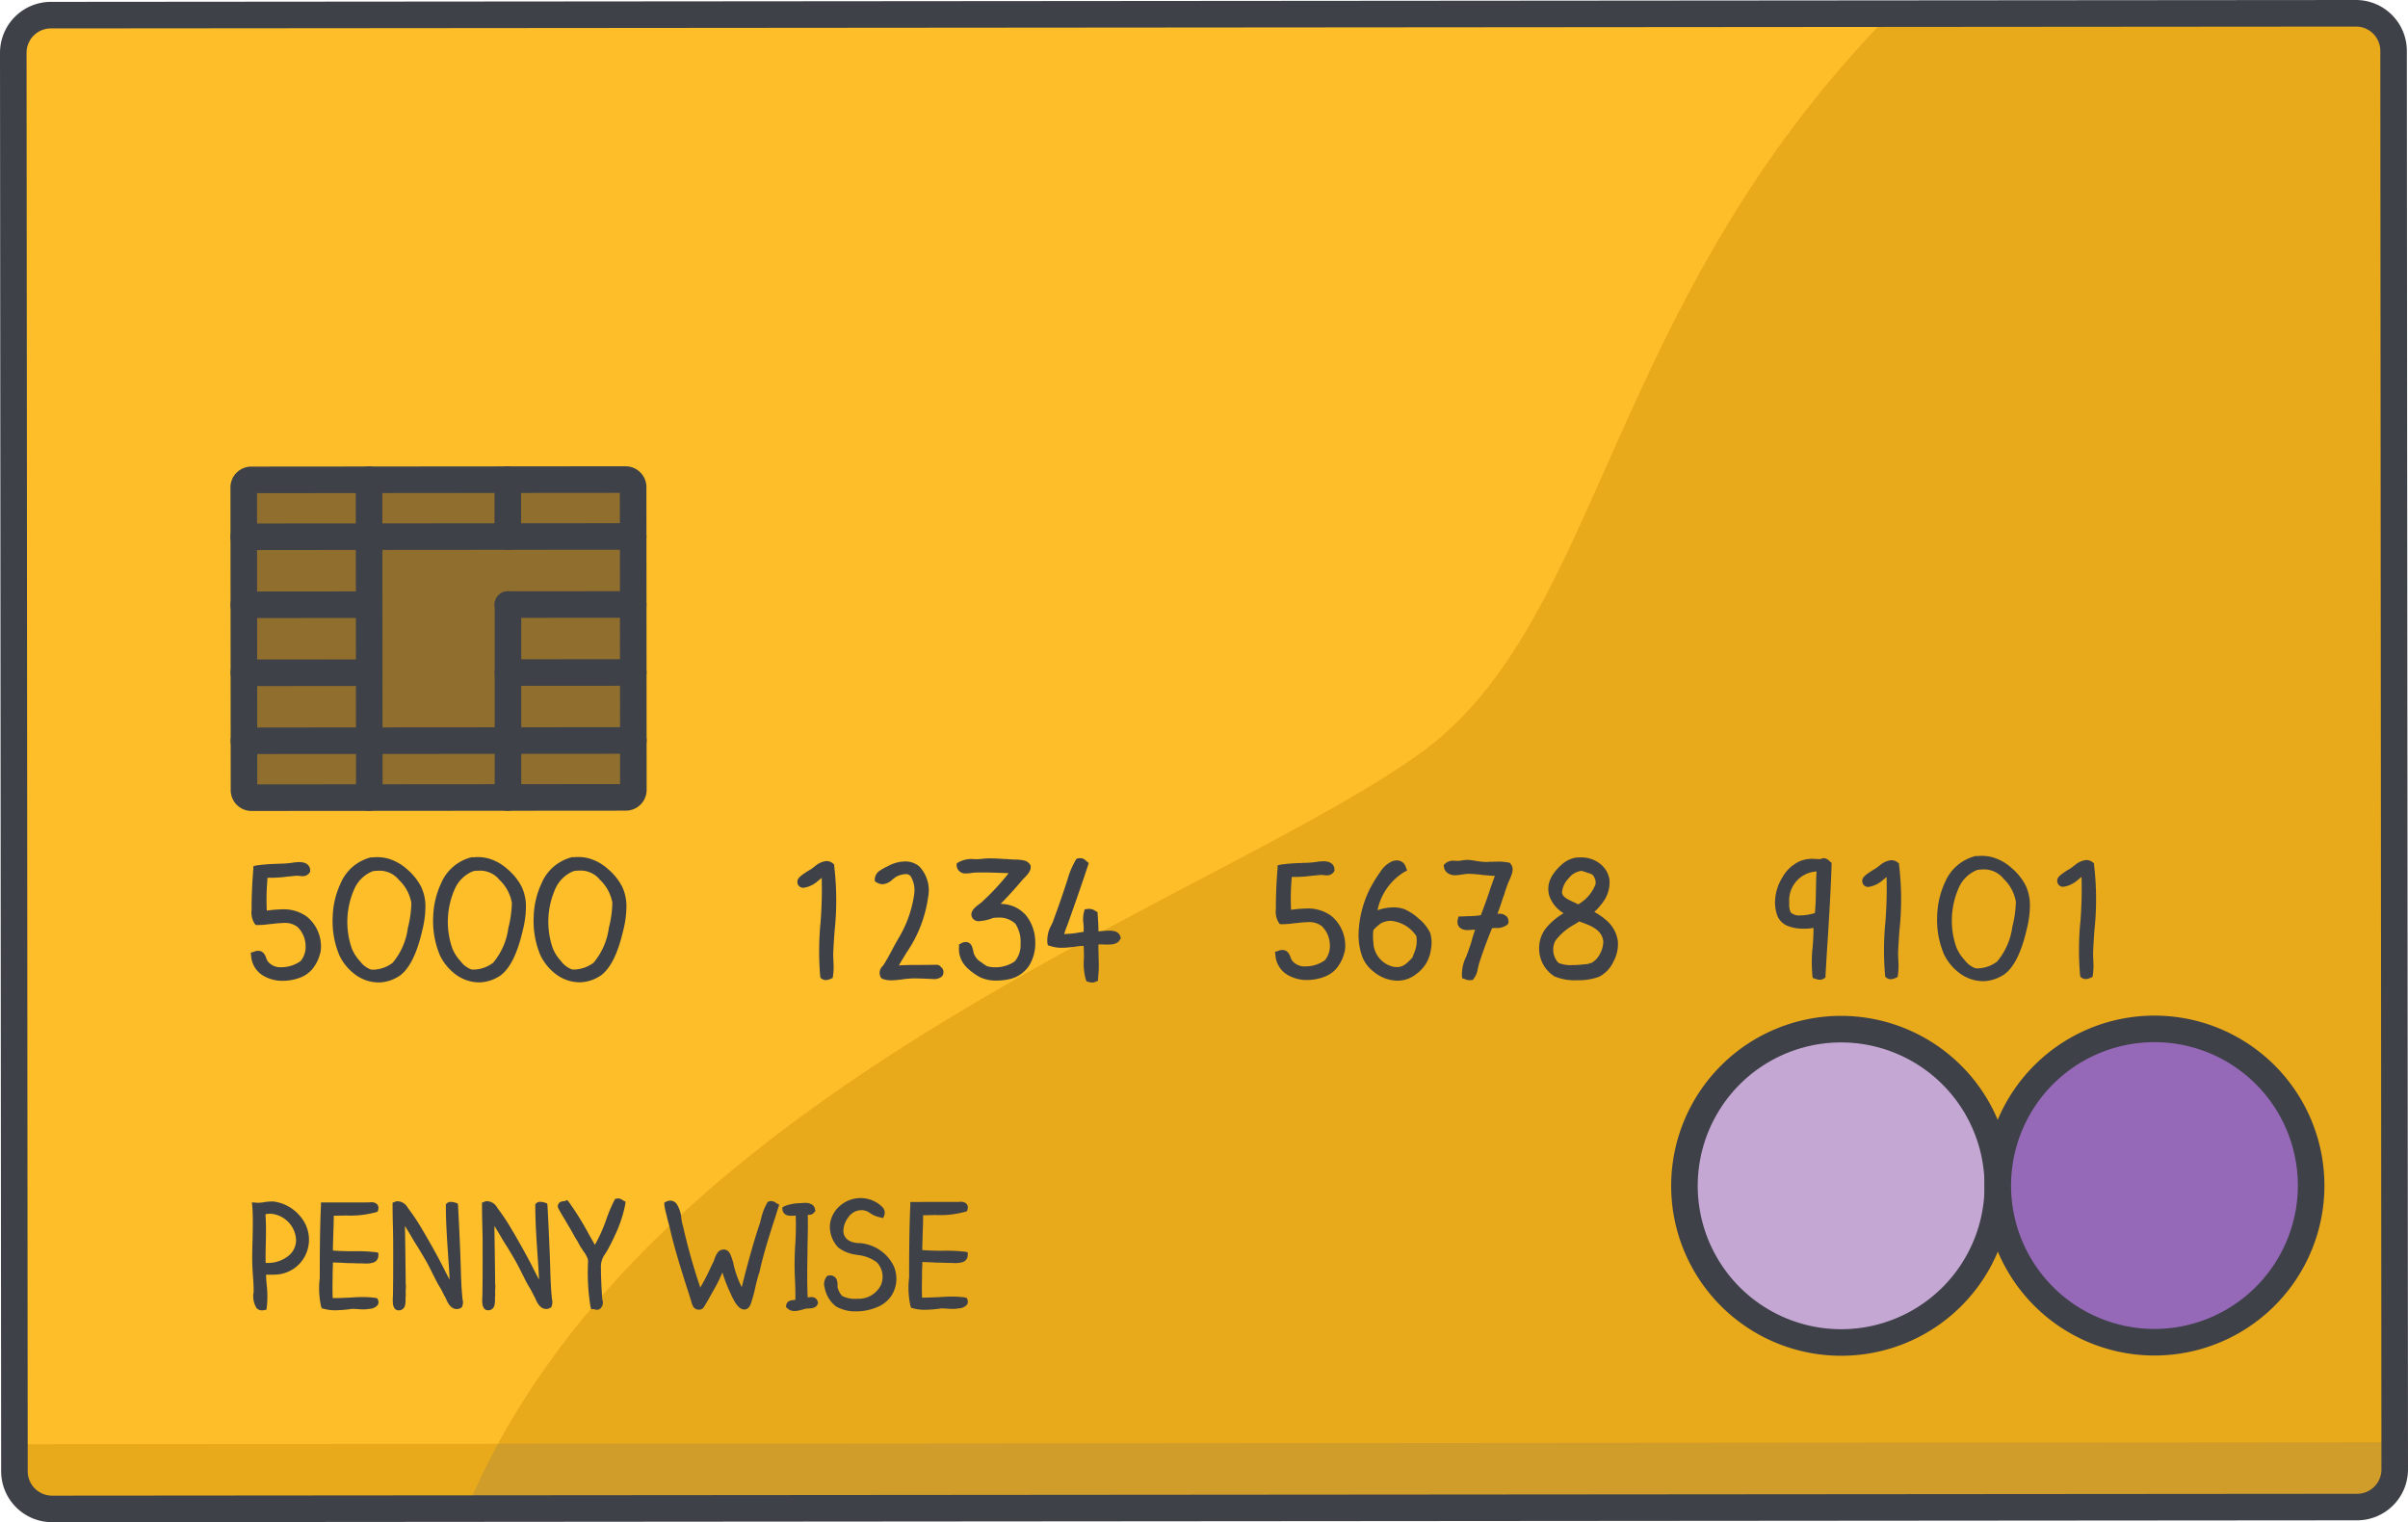 <svg xmlns="http://www.w3.org/2000/svg" viewBox="0 0 181.354 114.631"><g data-name="Layer 2"><g data-name="ART"><path d="M176.721 1.507l-172.179.14a3.049 3.049 0 00-3.035 3.04l.086 105.402a3.049 3.049 0 003.04 3.035l172.179-.14a3.05 3.05 0 003.035-3.04l-.086-105.402a3.049 3.049 0 00-3.04-3.035zM48.189 37.633l.01 13.008.005 5.12.002 2.767a2.026 2.026 0 01-2.023 2.027l-26.288.021a2.03 2.03 0 01-2.027-2.024l-.011-13.007-.004-5.121-.002-2.767a2.027 2.027 0 012.023-2.027l26.288-.02a2.03 2.03 0 012.027 2.023zM174.565 89.27a12.303 12.303 0 01-24.097 3.512 12.31 12.31 0 11-.01-6.985 12.305 12.305 0 0124.107 3.473z" fill="#fdbe2a"/><path d="M176.812 112.985a3.05 3.05 0 003.035-3.041l-.086-105.402a3.049 3.049 0 00-3.04-3.035l-34.83.028c-21.175 21.96-21.227 45.41-35.025 55.26-15.675 11.19-57.963 24.98-71.487 56.304zm-50.45-23.676a12.303 12.303 0 0124.097-3.512 12.31 12.31 0 11.009 6.985 12.305 12.305 0 01-24.107-3.473z" fill="#e8a91b"/><path d="M1.592 108.754v1.335a3.049 3.049 0 003.041 3.035l172.179-.14a3.05 3.05 0 003.035-3.04l-.001-1.335z" fill="#e8a91b"/><path d="M162.252 77.988a11.292 11.292 0 107.987 3.301 11.254 11.254 0 00-7.987-3.3z" fill="#ed9b42"/><path d="M149.957 89.29z" fill="#fdbe2a"/><path d="M18.878 56.291l.002 2.26a1.014 1.014 0 001.014 1.012l7.413-.006-.003-3.272zM18.876 51.167h8.426v4.108h-8.426zM28.318 56.28h9.437v3.273h-9.437zM38.769 59.548l7.413-.006a1.014 1.014 0 001.012-1.013l-.002-2.26-8.426.006zM38.764 51.151h8.426v4.108h-8.426zM28.302 36.632h9.437v3.273h-9.437zM27.288 36.637l-7.413.006a1.014 1.014 0 00-1.012 1.013l.002 2.26 8.426-.006zM18.872 46.047h8.426v4.108h-8.426zM18.867 40.926h8.426v4.108h-8.426zM46.163 36.622l-7.413.006.003 3.273 8.426-.007-.002-2.26a1.014 1.014 0 00-1.014-1.012zM38.76 46.03h8.426v4.108H38.76z" fill="#906e2d"/><path d="M28.316 55.271l9.437-.008-.008-9.736a.506.506 0 01.506-.506h.005l8.927-.007-.004-4.108-18.875.016z" fill="#906e2d"/><path d="M24.153 71.61l-.024.142h-.012a2.751 2.751 0 01-.474 1.06v.011a2.218 2.218 0 01-.952.763 3.662 3.662 0 01-1.38.274 2.8 2.8 0 01-1.572-.44 1.863 1.863 0 01-.823-1.438l-.035-.238.214-.06a.825.825 0 01.345-.083c.416 0 .547.369.62.57a.893.893 0 00.119.238 1.2 1.2 0 001.023.428 2.478 2.478 0 001.44-.465 1.687 1.687 0 00.369-1.238 2.011 2.011 0 00-.609-1.333 1.537 1.537 0 00-1.036-.296 7.269 7.269 0 00-.857.072h-.072c-.06.012-.13.012-.202.024a6.637 6.637 0 01-.833.06h-.142l-.096-.119a1.568 1.568 0 01-.215-1.012v-.106c0-.905.034-1.821.13-2.987v-.204l.225-.06h.012a13.376 13.376 0 011.488-.12h.011c.072 0 .156-.012.227-.012a7.156 7.156 0 001.202-.107h.095a1.027 1.027 0 01.201-.012c.762-.001.822.486.822.629v.084l-.047.083a.625.625 0 01-.56.262 1.335 1.335 0 01-.226-.023h-.094a.133.133 0 00-.06-.012c-.143.012-.298.024-.452.047-.096.001-.202.014-.31.026a9.677 9.677 0 01-1.226.084h-.238a17.78 17.78 0 00-.056 2.475 8.603 8.603 0 011.105-.096 2.961 2.961 0 011.894.534 2.795 2.795 0 01.834 1.083 2.868 2.868 0 01.227 1.511zM32.04 68.294a7.313 7.313 0 01-.224 1.714c-.416 1.834-.998 2.988-1.77 3.513h-.012a2.884 2.884 0 01-1.536.464 3 3 0 01-1.821-.653 3.86 3.86 0 01-1.156-1.475v-.011a6.594 6.594 0 01-.466-2.761 6.38 6.38 0 01.653-2.679v-.011a3.384 3.384 0 012.2-1.824h.024c.011-.011.035-.011.07-.011a.11.11 0 01.06.011 2.786 2.786 0 01.286-.023 3.324 3.324 0 01.869.105 3.672 3.672 0 011.441.809 4.326 4.326 0 011.06 1.32 3.43 3.43 0 01.322 1.512zm-4.114 4.716a1.324 1.324 0 00.226.012 2.545 2.545 0 001.416-.513 5.104 5.104 0 001.153-2.667l.012-.024a8.2 8.2 0 00.248-1.82 3.125 3.125 0 00-.965-1.762l-.012-.023a1.87 1.87 0 00-1.488-.642 3.025 3.025 0 00-.44.035 2.534 2.534 0 00-1.404 1.37 6.095 6.095 0 00-.175 4.453 3.163 3.163 0 00.632.974 1.752 1.752 0 00.797.607zM39.61 68.288a7.313 7.313 0 01-.224 1.714c-.416 1.833-.998 2.988-1.77 3.512h-.012a2.886 2.886 0 01-1.537.465 2.998 2.998 0 01-1.82-.653 3.87 3.87 0 01-1.156-1.474v-.012a6.597 6.597 0 01-.467-2.76 6.377 6.377 0 01.653-2.68v-.011a3.384 3.384 0 012.2-1.824h.024c.012-.011.035-.011.071-.011a.11.11 0 01.06.011 2.786 2.786 0 01.285-.023 3.282 3.282 0 01.87.105 3.66 3.66 0 011.44.81 4.326 4.326 0 011.06 1.32 3.43 3.43 0 01.322 1.511zm-4.115 4.716a1.33 1.33 0 00.227.012 2.545 2.545 0 001.416-.513 5.117 5.117 0 001.153-2.667l.012-.024a8.199 8.199 0 00.248-1.82 3.131 3.131 0 00-.966-1.763l-.012-.023a1.872 1.872 0 00-1.488-.64 3.025 3.025 0 00-.44.035 2.534 2.534 0 00-1.404 1.37 6.092 6.092 0 00-.175 4.45 3.166 3.166 0 00.632.976 1.76 1.76 0 00.797.607zM47.178 68.281a7.32 7.32 0 01-.224 1.715c-.416 1.833-.998 2.987-1.77 3.512h-.012a2.876 2.876 0 01-1.536.465 2.997 2.997 0 01-1.822-.653 3.877 3.877 0 01-1.155-1.474v-.012a6.602 6.602 0 01-.467-2.762 6.372 6.372 0 01.654-2.677v-.012a3.381 3.381 0 012.199-1.823h.024c.012-.012.035-.012.072-.012a.11.11 0 01.06.012 2.786 2.786 0 01.284-.024 3.242 3.242 0 01.87.106 3.648 3.648 0 011.44.808 4.315 4.315 0 011.06 1.32 3.425 3.425 0 01.323 1.511zm-4.115 4.717a1.329 1.329 0 00.227.012 2.553 2.553 0 001.416-.513 5.117 5.117 0 001.153-2.667l.012-.023a8.214 8.214 0 00.248-1.823 3.129 3.129 0 00-.966-1.76l-.011-.024a1.876 1.876 0 00-1.489-.641 3.178 3.178 0 00-.44.036 2.53 2.53 0 00-1.404 1.37 6.092 6.092 0 00-.174 4.451 3.166 3.166 0 00.632.976 1.766 1.766 0 00.796.606zM62.865 70.018l-.011.107a59.207 59.207 0 00-.095 1.536c-.012.25 0 .525.012.762v.012a5.194 5.194 0 01-.034 1.06l-.024.154-.154.06a.799.799 0 01-.358.095.497.497 0 01-.285-.083h-.012l-.107-.084-.025-.107v-.012a22.436 22.436 0 01.01-3.892l.011-.083a32.544 32.544 0 00.092-3.44c-.034.036-.07.06-.106.095-.012.012-.036.025-.06.048l-.32.263h-.013l-.012.012h-.012c-.011.011-.035.024-.048.036a1.957 1.957 0 01-.796.297.432.432 0 01-.464-.452v-.011c0-.262.248-.453.832-.823l.166-.094a2.845 2.845 0 00.25-.19s.036-.025.06-.037a1.545 1.545 0 01.88-.405.81.81 0 01.464.154v.012l.12.083v.119a21.776 21.776 0 01.04 4.808zM71.055 73.19a.511.511 0 01-.107.333l-.011.012a.922.922 0 01-.68.19l-.534-.022c-.298-.013-.62-.024-.952-.023a8.231 8.231 0 00-.822.071l-.048.012c-.273.025-.535.06-.773.06a1.691 1.691 0 01-.679-.118l-.011.001-.072-.06-.048-.072a.716.716 0 01.166-.834.44.44 0 00.083-.119l.072-.106c.142-.239.285-.489.416-.739.07-.119.13-.238.19-.356.143-.263.296-.548.51-.906a8.8 8.8 0 001.082-3.082 2.088 2.088 0 00-.24-1.429.468.468 0 00-.31-.179h-.083a1.8 1.8 0 00-.63.157.085.085 0 01-.072.035c-.084.06-.178.13-.274.203l-.023.023a1.19 1.19 0 01-.738.345.916.916 0 01-.452-.142h-.012l-.12-.094v-.144a.81.81 0 01.345-.618 4.1 4.1 0 01.583-.335h.012a2.768 2.768 0 011.32-.382 1.641 1.641 0 011.085.368 2.614 2.614 0 01.668 2.333 9.683 9.683 0 01-1.616 4.154l-.048.073v.011c-.212.345-.391.631-.534.893.464-.036.964-.036 1.452-.037.488 0 1.38-.013 1.38-.013a.479.479 0 01.203.048.434.434 0 01.131.12.452.452 0 01.19.367zM77.505 72.72a2.419 2.419 0 01-1.523 1.025 4.514 4.514 0 01-.917.096 2.77 2.77 0 01-1.273-.26 4.76 4.76 0 01-1.024-.762v-.012a1.908 1.908 0 01-.537-1.535v-.154l.143-.071a.77.77 0 01.357-.109.483.483 0 01.44.274l.013.012v.012a2.52 2.52 0 01.106.333l.036.179a1.232 1.232 0 00.572.713h.012l.071.06a.635.635 0 01.037.036c.119.07.238.166.32.202a2.013 2.013 0 00.584.082 2.525 2.525 0 001.5-.442 1.883 1.883 0 00.44-1.32 2.458 2.458 0 00-.396-1.524 1.767 1.767 0 00-1.332-.452 1.18 1.18 0 00-.31.026h-.036a.998.998 0 00-.13.047h-.012l-.012.011a3.388 3.388 0 01-.881.18.534.534 0 01-.583-.392c-.084-.393.308-.69.617-.917l.025-.025a1.326 1.326 0 00.213-.179 18.314 18.314 0 001.939-2.095l-.238-.012c-.62-.023-1.18-.046-1.714-.046-.239 0-.44.001-.643.013l-.19.023a2.164 2.164 0 01-.406.036.65.65 0 01-.725-.57v-.167l.107-.083a2.052 2.052 0 011.26-.25 3.676 3.676 0 00.536-.026 4.901 4.901 0 01.643-.035c.333-.001.69.022 1.035.046a2.15 2.15 0 01.274.012c.274.023.524.034.69.034h.012a2.543 2.543 0 01.476.06.678.678 0 01.524.368l.013.036v.012c.071.356-.274.702-.535.965a1.283 1.283 0 00-.12.13l-.01.012a31.226 31.226 0 01-1.595 1.751 2.716 2.716 0 011.06.225 2.547 2.547 0 01.857.643 3.23 3.23 0 01.692 1.975v.012a3.194 3.194 0 01-.462 1.797zM84.417 70.656l-.071.095c-.166.38-.701.38-.94.38a3.532 3.532 0 01-.356-.01h-.322c-.012.25 0 .548.012.857v.047l.001.18a8.653 8.653 0 01-.047 1.487v.166l-.155.06a.547.547 0 01-.273.071 1.024 1.024 0 01-.298-.047l-.131-.035-.06-.142a4.362 4.362 0 01-.143-1.572l-.001-.19c0-.262 0-.524-.024-.774a4.91 4.91 0 00-.56.047l-.059.013c-.06.012-.119.013-.167.024-.285.024-.571.06-.844.06a2.708 2.708 0 01-.905-.142l-.155-.047-.035-.155a2.322 2.322 0 01.296-1.357v-.012c.047-.096.094-.179.13-.273v-.013c.416-1.13.748-2.083 1.034-2.976l.048-.143a6.271 6.271 0 01.629-1.5l.06-.084.13-.035h.023a.093.093 0 00.048-.012h.072a.569.569 0 01.416.178.04.04 0 01.024.012l.023.024.012.012c0 .011.013.011.013.011l.155.131-.06.19a174.401 174.401 0 01-1.52 4.394c-.059.166-.13.333-.19.512l-.082.25h.035a7.443 7.443 0 001.13-.12l.298-.048a3.59 3.59 0 00-.012-.62 2.261 2.261 0 01.047-.892l.046-.179.167-.023a.984.984 0 01.166-.012.834.834 0 01.526.19l.119.06v.165c.035.452.059.81.06 1.274a2.356 2.356 0 00.286-.024h.011c.167-.011.333-.024.5-.024a1.579 1.579 0 01.43.047.576.576 0 01.427.417zM101.294 71.547l-.024.142h-.012a2.751 2.751 0 01-.475 1.06v.012a2.21 2.21 0 01-.95.762 3.662 3.662 0 01-1.382.275 2.8 2.8 0 01-1.571-.44 1.863 1.863 0 01-.823-1.438l-.035-.238.213-.06a.808.808 0 01.346-.083c.416 0 .547.368.62.57a.893.893 0 00.118.238 1.2 1.2 0 001.024.427 2.478 2.478 0 001.44-.464 1.686 1.686 0 00.368-1.239 2.011 2.011 0 00-.608-1.333 1.542 1.542 0 00-1.036-.296 7.269 7.269 0 00-.858.073h-.07c-.06.011-.132.011-.203.023a6.637 6.637 0 01-.833.06H96.4l-.095-.118a1.568 1.568 0 01-.215-1.012v-.107c0-.905.034-1.82.129-2.987v-.203l.225-.06h.013a13.377 13.377 0 011.487-.12h.012c.071 0 .155-.012.227-.012a7.156 7.156 0 001.202-.108h.094a1.027 1.027 0 01.202-.012c.761 0 .822.487.822.63v.083l-.047.083a.625.625 0 01-.56.263 1.335 1.335 0 01-.226-.023h-.095a.133.133 0 00-.06-.012c-.142.012-.297.023-.452.047-.095 0-.202.013-.31.025a9.677 9.677 0 01-1.226.084h-.237a17.78 17.78 0 00-.057 2.476 8.603 8.603 0 011.106-.096 2.961 2.961 0 011.893.533 2.795 2.795 0 01.834 1.083 2.868 2.868 0 01.228 1.512zM107.768 71.481a2.777 2.777 0 01-.357 1.061 2.879 2.879 0 01-.666.75h-.012a2.34 2.34 0 01-.962.5 2.803 2.803 0 01-.525.06 2.886 2.886 0 01-1.834-.712 2.545 2.545 0 01-.893-1.332 4.879 4.879 0 01-.192-1.69v-.013a8.099 8.099 0 01.866-3.213 10.262 10.262 0 01.773-1.251 2.039 2.039 0 01.951-.81h.012a1.308 1.308 0 01.286-.036.689.689 0 01.667.523l.096.239-.239.119a4.432 4.432 0 00-1.996 2.87 3.855 3.855 0 011.189-.216 2.346 2.346 0 01.881.154 4.029 4.029 0 011.12.773h.011a3.224 3.224 0 01.763.987 2.482 2.482 0 01.06 1.237zm-1.096-.987a2.577 2.577 0 00-1.942-1.152 1.614 1.614 0 00-.75.202l-.011.013h-.012c-.023.023-.12.094-.285.238-.143.13-.214.215-.237.238a3.494 3.494 0 000 .929v.023a1.93 1.93 0 001.513 1.82 2.348 2.348 0 00.262.023c.44 0 .702-.238 1.095-.643.011-.012.011-.024.023-.024a.092.092 0 01.048-.048l.095-.273a2.318 2.318 0 00.2-1.346zM113.726 66.168l-.012.024-.131.297c-.084.203-.144.418-.227.632a2.897 2.897 0 01-.141.429c-.12.357-.262.821-.44 1.262h.12a.744.744 0 01.57.2h.013a.64.64 0 01.13.43v.023l-.023.084-.048.071-.012.012a1.334 1.334 0 01-.904.25h-.012c-.083 0-.154.013-.237.013-.38.93-.737 1.893-.998 2.726l-.071.31-.012.023a1.42 1.42 0 01-.309.751l-.06.096h-.107a.694.694 0 01-.142.012.716.716 0 01-.321-.072l-.227-.071-.023-.179v-.012a2.98 2.98 0 01.33-1.452c.024-.084.06-.155.084-.238a2.186 2.186 0 00.095-.25v-.023l.012-.025a7.531 7.531 0 00.26-.81c.072-.25.143-.475.215-.666h-.202a3.406 3.406 0 01-.345.024.862.862 0 01-.643-.214l-.011-.011a.662.662 0 01-.109-.57l.06-.228h.225l.489-.024h.142a6.276 6.276 0 00.821-.072c.214-.548.428-1.143.618-1.702.13-.405.286-.834.44-1.263-.287 0-.572-.035-.87-.058l-.071-.012a1.233 1.233 0 01-.202-.025c-.274-.023-.572-.057-.87-.057a2.794 2.794 0 00-.38.047h-.036c-.047.011-.095.011-.143.024-.131.012-.274.036-.404.036a.98.98 0 01-.512-.119.673.673 0 01-.345-.487l-.024-.155.107-.107a.899.899 0 01.678-.226h.118a.157.157 0 00.072.011h.166a.899.899 0 00.227-.036h.023c.036 0 .083-.013.131-.013a1.974 1.974 0 01.262-.023h.024a5.435 5.435 0 01.655.082c.155.024.31.048.464.06h.013a1.886 1.886 0 00.285.012 1.21 1.21 0 00.214-.012l.227-.001a1.105 1.105 0 00.19-.012h.227a4.138 4.138 0 01.808.07h.012l.096.036.048.072c.285.333.094.761-.047 1.106zM121.49 72.459a2.369 2.369 0 01-1.058 1.096 4.48 4.48 0 01-1.666.262 3.865 3.865 0 01-1.703-.295 2.499 2.499 0 01-1.085-1.536 2.676 2.676 0 01.012-1.19 2.422 2.422 0 01.464-.928 4.968 4.968 0 011.308-1.096 2.508 2.508 0 01-1.048-1.225 1.789 1.789 0 01.118-1.476l-.001-.011a3.597 3.597 0 01.75-.918 2.12 2.12 0 011.117-.561h.025a2.937 2.937 0 01.32-.012 2.279 2.279 0 011.43.451 1.868 1.868 0 01.739 1.213 2.477 2.477 0 01-.428 1.62 4.919 4.919 0 01-.713.822 4.926 4.926 0 01.964.678 2.503 2.503 0 01.812 1.546v.012a2.738 2.738 0 01-.357 1.548zm-1.036-.547a2.064 2.064 0 00.297-1c-.084-.904-.965-1.225-1.822-1.522l-.346.226-.047.024a4.42 4.42 0 00-1.403 1.214 1.46 1.46 0 00.24 1.655 2.414 2.414 0 001.094.166 4.978 4.978 0 00.643-.036l.274-.024c.119-.012.225-.024.298-.037v-.047h.142a1.54 1.54 0 00.63-.619zm-1.338-6.33h-.012a1.423 1.423 0 00-.963.56l-.012.011a1.723 1.723 0 00-.487 1.036c0 .357.464.56.905.761h.012l.297.155a2.961 2.961 0 001.308-1.513.865.865 0 00-.25-.738 2.54 2.54 0 00-.274-.107 1.157 1.157 0 01-.18-.058l-.296-.096a.072.072 0 01-.048-.012zM137.943 64.97v.155c-.058 1.856-.175 3.749-.294 5.678-.07.999-.117 1.834-.164 2.654v.144l-.119.094h-.012a.536.536 0 01-.296.084.79.79 0 01-.298-.06l-.239-.07-.023-.18a10.992 10.992 0 01-.002-1.988l.012-.06c.035-.463.082-.986.07-1.546a3.36 3.36 0 01-.726.06 3.22 3.22 0 01-1.13-.177 1.412 1.412 0 01-.834-.725 2.931 2.931 0 01-.18-1.464 3.592 3.592 0 01.51-1.464 3.026 3.026 0 01.82-.953h.013a2.234 2.234 0 011.165-.465 1.794 1.794 0 01.25-.013h.143a.491.491 0 00.131.012h.143a.45.45 0 00.13.011h.108a.433.433 0 01.237-.071.61.61 0 01.418.214l.036.035zm-2.341 3.966a3.738 3.738 0 001.083-.18c.058-.559.07-1.19.08-1.797.012-.44.012-.893.047-1.333a2.18 2.18 0 00-2.057 2.358 1.483 1.483 0 00.108.727l.012.012.012.011.012.012a.988.988 0 00.703.19zM143.064 69.953l-.011.108c-.036.5-.072 1.023-.095 1.535-.012.25.001.524.013.761v.012a5.193 5.193 0 01-.034 1.06l-.025.155-.154.06a.811.811 0 01-.358.095.497.497 0 01-.285-.083h-.011l-.108-.084-.024-.106v-.013a22.436 22.436 0 01.008-3.891l.012-.083a32.541 32.541 0 00.092-3.44c-.034.035-.07.06-.105.095-.013.011-.037.024-.06.048l-.321.261h-.013l-.012.012h-.011c-.012.012-.036.024-.048.036a1.958 1.958 0 01-.797.299.434.434 0 01-.464-.453v-.012c0-.262.248-.452.832-.821l.166-.096a2.845 2.845 0 00.25-.19s.036-.025.06-.036a1.551 1.551 0 01.88-.406.81.81 0 01.464.155v.011l.12.084v.12a21.775 21.775 0 01.04 4.807zM152.88 68.196a7.313 7.313 0 01-.224 1.714c-.416 1.833-.998 2.988-1.77 3.512h-.012a2.886 2.886 0 01-1.536.466 3 3 0 01-1.821-.654 3.86 3.86 0 01-1.156-1.474v-.012a6.594 6.594 0 01-.466-2.76 6.377 6.377 0 01.653-2.68v-.011a3.384 3.384 0 012.2-1.823h.023c.012-.012.036-.012.072-.012a.11.11 0 01.06.012 2.786 2.786 0 01.284-.024 3.282 3.282 0 01.87.106 3.66 3.66 0 011.441.808 4.326 4.326 0 011.06 1.32 3.43 3.43 0 01.322 1.512zm-4.114 4.716a1.323 1.323 0 00.226.012 2.545 2.545 0 001.416-.513 5.108 5.108 0 001.153-2.667l.012-.023a8.198 8.198 0 00.248-1.822 3.131 3.131 0 00-.966-1.761l-.011-.024a1.872 1.872 0 00-1.489-.64 3.025 3.025 0 00-.44.035 2.534 2.534 0 00-1.403 1.37 6.092 6.092 0 00-.175 4.451 3.167 3.167 0 00.632.976 1.76 1.76 0 00.797.606zM157.749 69.941l-.012.108a58.86 58.86 0 00-.094 1.535c-.012.25 0 .524.012.762v.011a5.193 5.193 0 01-.034 1.06l-.024.155-.155.06a.802.802 0 01-.357.095.504.504 0 01-.285-.082h-.012l-.107-.084-.024-.107v-.013a22.336 22.336 0 01.008-3.891l.012-.083a32.544 32.544 0 00.092-3.44c-.035.036-.07.06-.106.095-.012.012-.036.024-.06.048l-.32.262h-.013l-.012.011h-.012c-.012.012-.035.025-.048.036a1.972 1.972 0 01-.797.3.436.436 0 01-.464-.454v-.012c0-.261.249-.452.833-.822l.166-.095a2.845 2.845 0 00.25-.19s.036-.024.06-.036a1.551 1.551 0 01.879-.405.81.81 0 01.465.154v.012l.119.084v.119a21.775 21.775 0 01.04 4.807zM22.952 94.618a2.615 2.615 0 01-.78.887 2.717 2.717 0 01-1.12.455h-.02a4.385 4.385 0 01-.57.032h-.423a8.179 8.179 0 00.054.824 7.6 7.6 0 010 1.626l-.03.19-.17.021c-.01 0-.01.011-.02.011a.588.588 0 01-.138.01.526.526 0 01-.412-.167 1.671 1.671 0 01-.222-1.194v-.2c0-.38-.033-.824-.065-1.225l-.031-.56c-.023-.696-.001-1.393.018-2.058v-.033c.021-.854.032-1.657-.022-2.396l-.032-.296.306.021h.01a.696.696 0 00.149.011c.136 0 .274-.022.41-.033l.022-.01a3.786 3.786 0 01.592-.054h.147a3.167 3.167 0 012.43 1.773v.01a2.658 2.658 0 01-.083 2.355zm-2.935-.948c-.01.443-.02.907-.01 1.435h.127a2.421 2.421 0 001.731-.656 1.532 1.532 0 00.432-1.098 2.075 2.075 0 00-1.955-1.952 1.794 1.794 0 00-.349.042c.054.814.044 1.51.024 2.229zM28.477 97.907a.405.405 0 01-.042.38.842.842 0 01-.623.276 2.444 2.444 0 01-.423.042c-.148 0-.317-.01-.465-.021a5.526 5.526 0 00-.411-.02l-.053.01a9.932 9.932 0 01-1.193.097 3.138 3.138 0 01-.898-.116l-.138-.032-.052-.147v-.01a6.291 6.291 0 01-.097-2.123c0-1.658.008-3.77.09-5.438v-.253l3.634-.003a.889.889 0 01.169-.012.563.563 0 01.443.17.452.452 0 01.063.4l-.032.127-.127.053h-.01a7.194 7.194 0 01-2.301.244c-.116.011-.232.011-.338.011-.179 0-.359.012-.538.012 0 .423-.011.834-.03 1.277 0 .138-.011.276-.011.423-.011.296-.022.602-.02.919.506.04 1.034.052 1.498.052a12.42 12.42 0 011.7.071s.19.021.212.053a.459.459 0 01.01.2.538.538 0 01-.42.539 1.712 1.712 0 01-.518.064 1.684 1.684 0 01-.233-.01h-.137c-.211 0-.454-.01-.697-.02-.147 0-.296 0-.443-.01h-.01c-.328-.022-.655-.03-.963-.042.001.233-.01.454-.02.697v.296c-.01.528-.02 1.066.003 1.689h.295c.221-.001.443-.012.655-.022.105 0 .21-.01.306-.01.306-.022.644-.044 1.002-.044a6.862 6.862 0 01.95.062.537.537 0 01.15.043.654.654 0 01.063.126zM34.81 98.367l-.02.074-.075.053h-.01a.535.535 0 01-.307.084c-.443 0-.665-.453-.78-.706l-.022-.053v-.021c-.033-.042-.053-.095-.085-.148-.01-.021-.02-.032-.032-.052-.106-.212-.254-.518-.391-.729-.158-.264-.296-.539-.424-.802-.02-.032-.042-.074-.062-.105v-.01a23.975 23.975 0 00-.455-.888c-.222-.39-.455-.78-.687-1.16-.033-.053-.065-.106-.096-.148-.19-.296-.37-.612-.55-.92-.105-.168-.212-.348-.317-.517.012.54.022 1.352.033 2.144.012.908.023 1.764.024 2.154a.463.463 0 00.01.116 3.222 3.222 0 01-.01.444v.201a1.656 1.656 0 010 .231v.011a1.332 1.332 0 00-.01.212 1.777 1.777 0 01-.042.475.474.474 0 01-.476.37h-.042c-.137-.01-.316-.106-.38-.422a2.857 2.857 0 01-.021-.518.463.463 0 00.01-.116c.021-1.119.02-2.048.02-3.136 0-.285 0-.57-.002-.876 0-.444-.01-.877-.022-1.341-.01-.486-.023-.982-.023-1.52v-.18l.17-.053c.01-.01.02-.01.032-.02a.375.375 0 01.147-.033.882.882 0 01.76.433c.043.052.074.116.117.168a15.153 15.153 0 011.047 1.593l.116.19c.476.824 1.015 1.763 1.47 2.681l.433.845c-.021-.676-.075-1.33-.118-1.974-.074-1.14-.16-2.312-.161-3.59v-.117l.085-.084.01-.01a.037.037 0 00.021-.011.37.37 0 01.254-.075 1.13 1.13 0 01.39.074l.138.053.021.158.01.212c.064 1.203.119 2.354.162 3.473l.032.92c.022.801.044 1.562.118 2.28v.021a1.085 1.085 0 00.022.158v.011a.797.797 0 01-.032.496zM41.545 98.361l-.02.075-.075.052h-.01a.543.543 0 01-.306.085c-.444 0-.666-.454-.781-.707l-.022-.052v-.022c-.031-.042-.053-.095-.085-.147-.01-.022-.02-.033-.031-.053a8.001 8.001 0 00-.392-.728c-.158-.264-.296-.539-.424-.802-.02-.033-.042-.075-.062-.106v-.01a22.595 22.595 0 00-.455-.887 44.23 44.23 0 00-.687-1.162c-.033-.052-.064-.105-.096-.147-.19-.296-.37-.612-.55-.919-.105-.168-.211-.348-.317-.517.012.54.023 1.352.034 2.144.011.908.022 1.764.023 2.154a.463.463 0 00.01.117 3.222 3.222 0 01-.01.443v.201a1.656 1.656 0 01.001.232v.01a1.332 1.332 0 00-.01.212 1.777 1.777 0 01-.043.475.473.473 0 01-.475.37h-.042c-.137-.01-.317-.107-.38-.423a2.843 2.843 0 01-.022-.517.474.474 0 00.011-.117c.02-1.119.02-2.048.019-3.135l-.001-.876c0-.445-.011-.877-.023-1.342-.01-.485-.022-.98-.022-1.52v-.179l.169-.054c.01-.01.021-.01.032-.02a.38.38 0 01.147-.033.883.883 0 01.761.434c.042.052.073.116.116.168a15.073 15.073 0 011.047 1.593l.116.19c.476.823 1.015 1.764 1.47 2.68l.434.845c-.022-.676-.075-1.33-.118-1.973-.075-1.141-.16-2.313-.162-3.591v-.116l.085-.084.01-.011a.037.037 0 00.022-.01.365.365 0 01.254-.075 1.13 1.13 0 01.39.074l.137.052.021.158.011.212c.065 1.203.118 2.354.161 3.474l.032.919c.022.801.043 1.562.119 2.28v.021a1.085 1.085 0 00.021.158v.011a.797.797 0 01-.032.496zM47.112 90.491l-.021.2a9.842 9.842 0 01-.737 2.25c-.063.137-.127.274-.19.4-.042.086-.085.17-.127.264l-.179.34a3.251 3.251 0 01-.158.284c-.031.053-.063.096-.084.138v.01a1.605 1.605 0 00-.358 1.11c0 .622.043 1.605.096 2.28v.01a.261.261 0 00.011.085.062.062 0 00.01.042.612.612 0 01-.179.655h-.01a.331.331 0 01-.222.074.446.446 0 01-.2-.041h-.022a.038.038 0 00-.031-.01h-.19l-.053-.201a16.013 16.013 0 01-.193-3.02v-.19a1.115 1.115 0 000-.328v-.01a2.078 2.078 0 00-.348-.623v-.01a.593.593 0 01-.085-.138 1.632 1.632 0 01-.117-.159l-.264-.484c-.138-.201-.233-.39-.307-.518-.126-.243-.264-.464-.391-.675-.053-.095-.106-.19-.159-.275l-.042-.074c-.19-.306-.37-.611-.529-.918l-.02-.053v-.063a.357.357 0 01.221-.338h.01a.484.484 0 01.148-.043h.053l.116-.02.159-.075.127.158a21.84 21.84 0 011.522 2.46l.433.76a11.503 11.503 0 00.822-1.807 11.896 11.896 0 01.643-1.543l.053-.105.138-.031h.031a.363.363 0 01.064-.011.595.595 0 01.327.116l.01.01.064.043zM58.683 90.724l-.054.19h-.01c-.106.36-.22.718-.337 1.066-.39 1.226-.8 2.504-1.085 3.824v.01l-.01.011c-.128.38-.221.76-.305 1.13a9.42 9.42 0 01-.264 1.004c-.095.338-.232.654-.56.654-.252 0-.485-.188-.739-.611a7.588 7.588 0 01-.348-.707 1.106 1.106 0 00-.054-.116.161.161 0 01-.02-.064.159.159 0 01-.022-.031l-.01-.01v-.011a11.514 11.514 0 01-.456-1.236q-.094.207-.19.412a6.846 6.846 0 01-.316.634l-.284.507c-.2.36-.411.74-.654 1.12l-.031.043-.053.01a.248.248 0 01-.053.032.414.414 0 01-.169.042.496.496 0 01-.465-.253 1.66 1.66 0 01-.137-.38 32.936 32.936 0 00-.34-1.077c-.454-1.425-.92-2.903-1.291-4.518l-.158-.602c-.022-.084-.042-.19-.064-.274a5.604 5.604 0 01-.17-.782v-.18l.148-.073a.66.66 0 01.306-.074.607.607 0 01.454.22 2.314 2.314 0 01.37 1.089 2.646 2.646 0 00.043.285c.021.095.042.179.063.264a.942.942 0 01.043.137v.02a45.994 45.994 0 001.281 4.53 15.843 15.843 0 00.791-1.532c.064-.127.127-.264.19-.39a1.475 1.475 0 00.084-.212 1.95 1.95 0 01.21-.454.574.574 0 01.476-.275.512.512 0 01.233.052c.243.106.358.464.518 1.024v.043a7.912 7.912 0 00.613 1.709 4.9 4.9 0 00.127-.485v-.011c.042-.127.073-.264.105-.402.347-1.298.674-2.523 1.095-3.77.052-.148.094-.316.137-.485a4.357 4.357 0 01.453-1.183v-.01l.053-.075.073-.02a.36.36 0 01.17-.034.614.614 0 01.4.158l.043.022zM61.61 98.113l-.03.085c-.117.317-.466.327-.698.338h-.01a.313.313 0 00-.096.01h-.074l-.306.086c-.032.01-.063.01-.095.021a1.699 1.699 0 01-.463.074.76.76 0 01-.55-.211l-.096-.094.022-.138a.407.407 0 01.316-.339.628.628 0 01.243-.042.13.13 0 01.064-.01h.063c.01-.412 0-.876-.022-1.426v-.01c0-.074-.01-.16-.012-.232a23.008 23.008 0 01.03-2.556 20.545 20.545 0 00.03-2.133h-.01a2.536 2.536 0 01-.296.022 1.191 1.191 0 01-.348-.043.497.497 0 01-.338-.41l-.022-.17.148-.095a3.375 3.375 0 011.235-.234c.106-.01.222-.021.349-.021a.934.934 0 01.454.095.494.494 0 01.285.412l.032.084-.063.085a.501.501 0 01-.475.221h-.042c.02.803 0 1.595-.02 2.43v.4c-.02 1.098-.04 2.228.014 3.39h.022a2.027 2.027 0 01.242-.021.455.455 0 01.497.358zM67.132 97.58a2.345 2.345 0 01-1.13.878 4.078 4.078 0 01-1.54.297 2.9 2.9 0 01-1.51-.38 2.338 2.338 0 01-.846-1.413.91.91 0 01.168-.845l.01-.01.073-.053h.085c.021 0 .042-.011.074-.011a.53.53 0 01.508.337v.01a1.217 1.217 0 01.052.433v.106l.011.021v.02a1.478 1.478 0 00.339.624 2.116 2.116 0 001.13.21h.042a1.86 1.86 0 001.752-1.046 1.574 1.574 0 00-.328-1.71 2.925 2.925 0 00-1.416-.538h-.011a.459.459 0 01-.106-.022 2.828 2.828 0 01-1.351-.537 2.269 2.269 0 01-.636-1.667 2.145 2.145 0 01.76-1.48 2.348 2.348 0 012.724-.265 1.96 1.96 0 01.422.316.612.612 0 01.192.664l-.085.211-.2-.051a2.034 2.034 0 01-.773-.317h-.01l-.01-.01a1.081 1.081 0 00-.613-.221 1.55 1.55 0 00-.338.042 1.24 1.24 0 00-.696.518 1.71 1.71 0 00-.349.887v.01a.827.827 0 00.551.897v.011a1.869 1.869 0 00.644.116h.01a2.4 2.4 0 01.444.064 3.083 3.083 0 012.135 1.666 2.373 2.373 0 01-.178 2.238zM72.864 97.871a.403.403 0 01-.043.38.835.835 0 01-.622.276 2.443 2.443 0 01-.423.042c-.147 0-.316-.01-.465-.021a6.11 6.11 0 00-.41-.02l-.053.01a9.735 9.735 0 01-1.194.097 3.172 3.172 0 01-.897-.115l-.138-.033-.053-.147v-.01a6.29 6.29 0 01-.096-2.123c-.001-1.658.008-3.77.09-5.438v-.253l3.633-.003a.892.892 0 01.17-.011.562.562 0 01.443.168.452.452 0 01.063.401l-.032.127-.127.053h-.01a7.166 7.166 0 01-2.302.244c-.115.01-.231.01-.337.012-.18 0-.359.01-.539.01 0 .423-.01.835-.03 1.278 0 .138-.01.275-.01.423-.011.296-.022.601-.021.919.507.042 1.035.052 1.5.052a12.413 12.413 0 011.7.07s.19.022.211.054a.459.459 0 01.01.2.54.54 0 01-.421.54 1.736 1.736 0 01-.518.063 1.684 1.684 0 01-.232-.01h-.137c-.212 0-.454-.01-.697-.02-.148 0-.296 0-.443-.01h-.011c-.327-.022-.654-.031-.961-.042 0 .233-.01.454-.022.697v.295c-.008.529-.02 1.067.002 1.69h.296c.222 0 .444-.012.656-.023.105 0 .21-.01.305-.01.307-.02.645-.043 1.003-.043a7.04 7.04 0 01.951.062.532.532 0 01.148.043.716.716 0 01.063.126z" fill="#3e4147"/><path d="M37.511 108.725q-1.158 2.13-2.132 4.374l141.433-.114a3.05 3.05 0 003.035-3.041l-.001-1.335z" fill="#d09d2a"/><path d="M3.916 114.63a3.84 3.84 0 01-3.83-3.826L0 3.976A3.838 3.838 0 013.828.14L177.433 0h.004a3.836 3.836 0 013.83 3.827l.087 106.828a3.838 3.838 0 01-3.828 3.835l-173.605.14zm173.61-1.14zM177.436 2h-.002L3.83 2.14A1.834 1.834 0 002 3.975l.087 106.828a1.839 1.839 0 001.829 1.829h.003l173.605-.14a1.834 1.834 0 001.83-1.834L179.269 3.83A1.833 1.833 0 00177.438 2z" fill="#3e4147"/><path d="M18.942 61.07a1.568 1.568 0 01-1.567-1.565l-.019-22.8a1.567 1.567 0 011.566-1.567l28.192-.024a1.571 1.571 0 011.569 1.564l.018 22.801a1.571 1.571 0 01-1.563 1.569h-.002zm28.193-1.022zm-27.779-22.91l.019 21.932 27.326-.022-.018-21.934zm27.776 21.91zM19.356 36.7z" fill="#3e4147"/><path d="M27.813 61.063a1 1 0 01-1-.999l-.019-23.932a1 1 0 01.999-1.001h.001a1 1 0 011 .999l.02 23.932a1 1 0 01-1 1.001zM38.257 44.527a.999.999 0 011 1v14.528a1 1 0 01-1 1h-.001a.999.999 0 01-1-1V45.528a1 1 0 011-1zM38.245 35.122h.001a.999.999 0 011 1v4.285a1 1 0 01-1 1h-.002a.999.999 0 01-.999-.999v-4.286a1 1 0 011-1z" fill="#3e4147"/><path d="M18.36 41.424a1 1 0 01-.002-2l29.327-.025a1 1 0 01.002 2l-29.327.025zM38.251 46.528a1 1 0 01-.001-2l9.438-.007h.001a1 1 0 01.001 2l-9.438.007zM18.363 46.544a1 1 0 010-2l9.437-.008a1 1 0 01.002 2l-9.438.008zM38.256 51.648a1 1 0 01-.001-2l9.437-.007h.001a1 1 0 01.001 2l-9.437.007zM18.367 51.665a1 1 0 010-2l9.438-.008a1 1 0 01.002 2l-9.439.008zM18.372 56.785a1 1 0 010-2l29.325-.023h.001a1 1 0 01.001 2l-29.326.023z" fill="#3e4147"/><circle cx="138.665" cy="89.299" r="11.798" fill="#c5a7d4"/><path d="M138.664 102.097a12.798 12.798 0 01-.01-25.596h.01a12.812 12.812 0 0112.799 12.788 12.797 12.797 0 01-12.787 12.808zm0-23.596h-.008a10.798 10.798 0 00.008 21.596h.01a10.796 10.796 0 0010.789-10.806 10.812 10.812 0 00-10.799-10.79z" fill="#3e4147"/><circle cx="162.261" cy="89.28" r="11.798" fill="#9569b8"/><path d="M162.262 102.078a12.798 12.798 0 01-.012-25.596h.012a12.798 12.798 0 0112.797 12.788 12.798 12.798 0 01-12.788 12.808zm0-23.596h-.01a10.798 10.798 0 00.01 21.596h.008a10.81 10.81 0 0010.789-10.807 10.796 10.796 0 00-10.797-10.789z" fill="#3e4147"/></g></g></svg>
